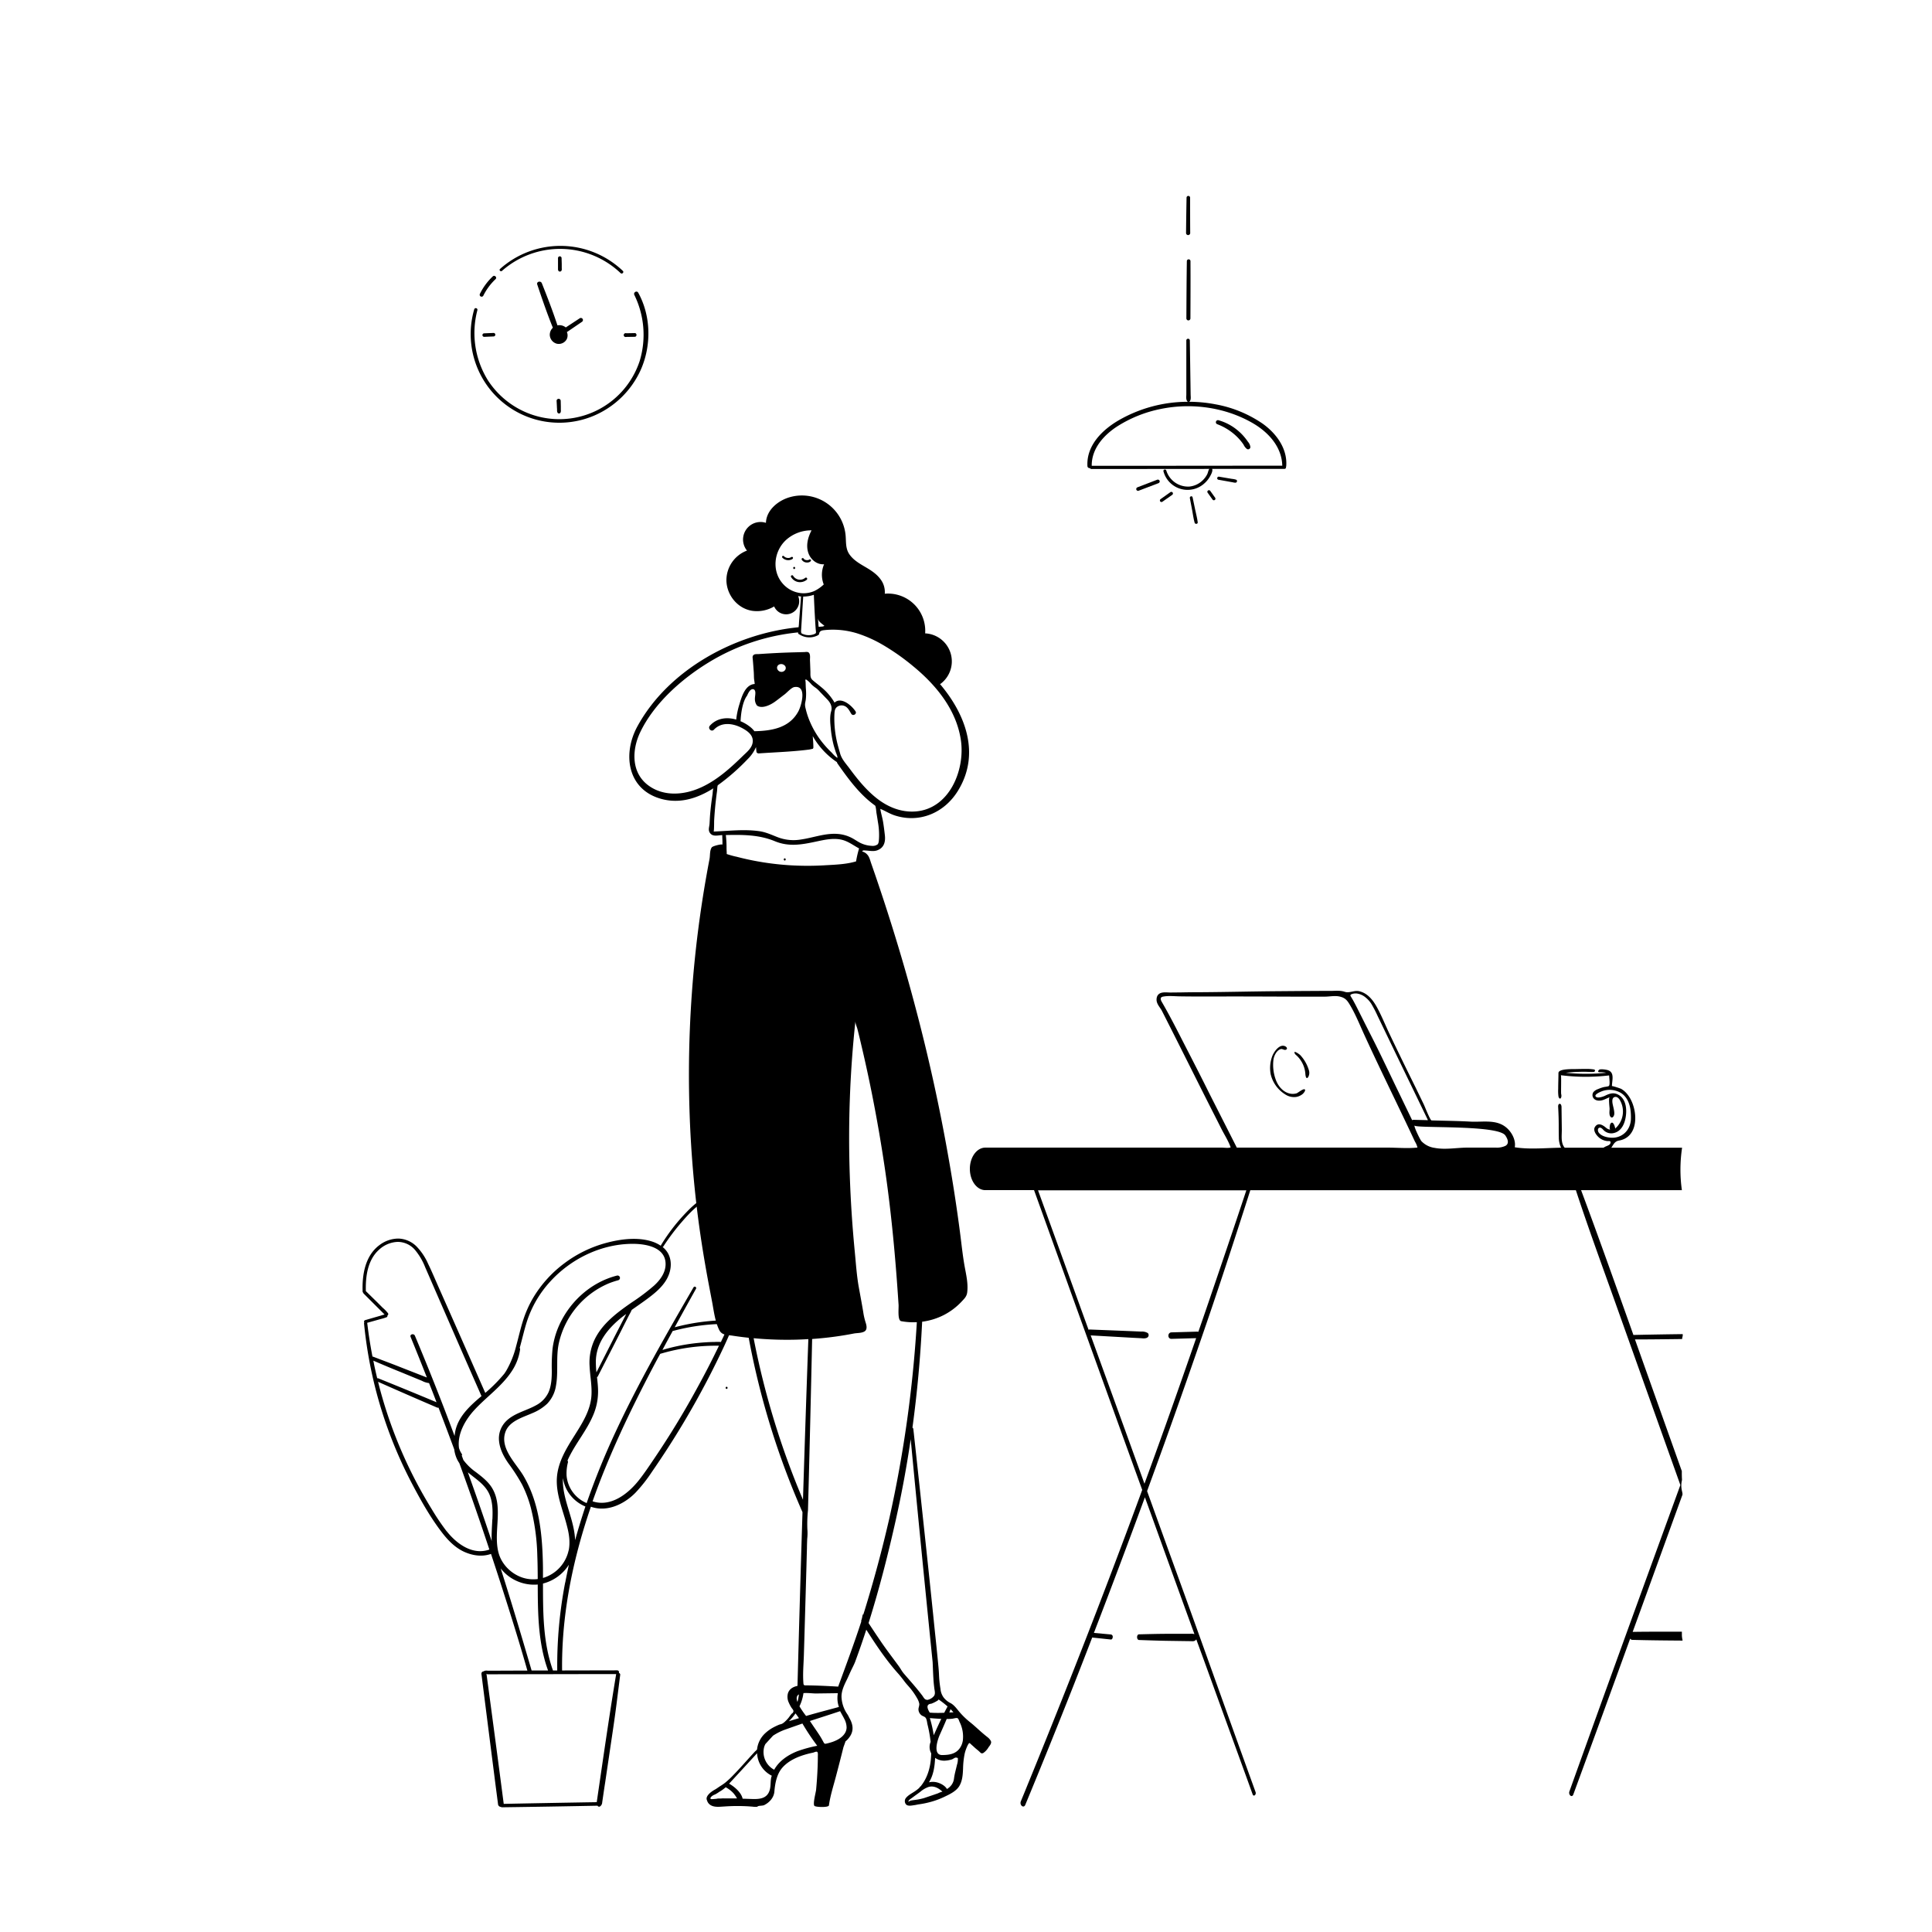 <?xml version="1.0" ?><svg viewBox="0 0 1000 1000" xmlns="http://www.w3.org/2000/svg"><g data-name="Layer 6" id="Layer_6"><path d="M419.66,289.74a.55.55,0,0,0-.71-.14c-.15.07-.29.17-.45.24l-.06,0-.06,0-.22.07-.14,0h-.66c-.16-.05-.32-.07-.48-.13l-.06,0-.06,0a1.67,1.67,0,0,1-.23-.12l-.19-.13-.12-.11a1.29,1.29,0,0,1-.16-.17l0,0s0,0,0,0a.76.76,0,0,1-.08-.11.56.56,0,1,0-1,.56,3.06,3.06,0,0,0,2.09,1.4,3.55,3.55,0,0,0,1.34,0,2.16,2.16,0,0,0,1.2-.63A.56.56,0,0,0,419.66,289.74Z"/><path d="M410.09,288.26a.71.71,0,0,0-.55.09l-.26.15a1.84,1.84,0,0,1-.47.19,3,3,0,0,1-1.12.1,3.37,3.37,0,0,1-1-.25,2.78,2.78,0,0,1-.94-.67.56.56,0,0,0-.79,0,.56.56,0,0,0,0,.78,4.1,4.1,0,0,0,2.65,1.28,4.18,4.18,0,0,0,1.45-.12c.43-.12,1.29-.38,1.38-.89A.54.54,0,0,0,410.09,288.26Z"/><path d="M417.62,299.14a.67.67,0,0,0-.91,0,4.17,4.17,0,0,1-6.19-1.1c-.41-.68-1.48-.06-1.07.62a5.46,5.46,0,0,0,3.61,2.58,5.56,5.56,0,0,0,4.56-1.19A.67.67,0,0,0,417.62,299.14Z"/><path d="M411.07,293.4a.58.58,0,0,0,0,1.15A.58.58,0,0,0,411.07,293.4Z"/><path d="M406.18,444.26a.58.58,0,0,0,0,1.15A.58.58,0,0,0,406.18,444.26Z"/><path d="M376.09,717.77a.58.58,0,0,0,0,1.15A.58.58,0,0,0,376.09,717.77Z"/><path d="M473.7,679.6a.58.58,0,0,0,0,1.15A.58.58,0,0,0,473.7,679.6Z"/><path d="M513,901.6a2.29,2.29,0,0,0-.18-.56,6.74,6.74,0,0,0-1.83-2c-1.13-.89-2.21-1.8-3.29-2.75-1.83-1.61-3.63-3.32-5.54-4.84a39.45,39.45,0,0,1-5.95-5.82c-1.22-1.51-2.63-3.37-4.41-4.21a10.1,10.1,0,0,1-3.44-2.89,8.87,8.87,0,0,1-1.58-4.42,57.76,57.76,0,0,1-.76-7.42c-.1-2.34-.34-4.57-.56-6.89-.49-5-1-10.07-1.54-15.1-.2-1.92-.39-3.83-.59-5.74,0-.26-.05-.51-.08-.76-.16-1.66-.33-3.33-.51-5q-1.57-15.19-3.19-30.38t-3.25-30.37q-1.63-15.19-3.29-30.37l-.27-2.43a.9.9,0,0,0-.46-.7c2.46-18,4.11-36.18,5-54.35a1.45,1.45,0,0,0,0-.48,34.32,34.32,0,0,0,11.39-3.54,33.83,33.83,0,0,0,9.17-7c1.43-1.53,2.53-2.57,2.79-4.71.53-4.5-.5-8.82-1.3-13.18-1.07-5.92-1.66-11.9-2.44-17.85q-2.55-19.53-6-38.94-6.82-38.84-16.93-77-4-15.21-8.52-30.28-3.83-12.81-8-25.52-2.12-6.45-4.31-12.86l-2.22-6.41c-.5-1.4-.95-3.46-2.07-4.54l-.17-.19a5,5,0,0,0-2.2-1.31.61.61,0,0,0-.19,0c.25-.78.8-.63,2.08-.55,2,.13,3.92.57,5.81-.16,3.5-1.36,4.22-4.45,3.83-7.84-.26-2.27-.54-4.54-.91-6.79s-1.1-4.52-1.44-6.78c2.5,1,4.75,2.49,7.36,3.35,12.87,4.24,25.71-1.24,32.75-12.59,11.86-19.09,4.06-39.72-9.23-55.38a1.09,1.09,0,0,0,.46-.22,14.51,14.51,0,0,0-8.13-26,19.27,19.27,0,0,0-20.9-20.52,10.92,10.92,0,0,0-2.26-7.56c-2.06-2.79-5-4.64-8-6.39s-6-3.53-8-6.37c-2.3-3.25-1.62-7-2.11-10.72a22.71,22.71,0,0,0-28.53-19c-6.11,1.64-12.4,6.64-12.61,13.35a9.07,9.07,0,0,0-9.81,14.36A16.42,16.42,0,0,0,376,300.8c.33,7.45,5.85,14.17,13.3,15.35a17.44,17.44,0,0,0,11.4-2.26,6.76,6.76,0,0,0,12.41-5.37c.4.07.79.15,1.2.19l.31,0c-.07.82-.13,1.63-.19,2.44l-.6,7.61c-.09,1.23-.2,2.46-.28,3.69,0,.73-.12,1.47-.19,2.21C380.71,327.8,346,346.49,329.9,376c-7.6,13.92-5.37,32,11.43,37.23,10.06,3.14,19.56.1,28-5.26-.36.23-.45,2.68-.52,3.15-.17,1.11-.33,2.23-.48,3.35q-.45,3.36-.74,6.73c-.16,1.74-.22,3.48-.33,5.22-.11,1.59-.83,3.13.14,4.61,1.49,2.28,4.21,1.27,6.44,1.22,0,1.65.18,3.35.07,5,0-.59-5,.61-5.5,1.35-1.12,1.59-.81,4.16-1.16,6-.63,3.24-1.22,6.49-1.79,9.74q-1.71,9.75-3.09,19.56-2.76,19.59-4.2,39.35a586.52,586.52,0,0,0-.46,79.1q.93,15,2.64,30c1.29,11.32,3,22.84,5,34.16,1,5.79,2.15,11.57,3.24,17.35.91,4.82,1.47,9.92,3.61,14.4,1.42,3,4.2,2.65,7,3.09s5.55.78,8.33,1.08a408.4,408.4,0,0,0,27.84,90.26q-1.4,44.9-2.59,89.79s0,.09,0,.13c-2.15.45-4.13,1.46-4.92,3.75a7,7,0,0,0,.43,4.94,18.56,18.56,0,0,0,1.29,2.46c.34.59,1.16,1.28,1.11,2a1.84,1.84,0,0,1-.54,1c-.35,0-1.62,1.92-1.89,2.24a18.22,18.22,0,0,1-1.86,2,7.91,7.91,0,0,1-1.53,1.18c-.51.26-1.11.32-1.65.54-.93.39-1.84.81-2.73,1.28a20.29,20.29,0,0,0-4.63,3.32,13.34,13.34,0,0,0-4,8.08c0,.31-.91,1-1.13,1.23-.45.49-.9,1-1.34,1.46-3.21,3.49-6.3,7.09-9.62,10.48a48.15,48.15,0,0,1-4.35,4.1,27.13,27.13,0,0,1-2.53,1.75c-.9.57-1.75,1.22-2.67,1.77a15.15,15.15,0,0,0-2.75,1.87c-1,.95-2.27,2.36-1.5,3.85l0,0a4.07,4.07,0,0,0,1.69,2.32c2.05,1.36,4.87.93,7.18.81a97,97,0,0,1,12.76-.07l1.92.15a12.21,12.21,0,0,0,2.09.11,1.16,1.16,0,0,0,.58-.24c.49-.43,2.52-.28,3.28-.64,2.76-1.33,5.1-3.9,5.35-7.06.35-4.29,1.27-9.18,4.23-12.47,3.94-4.38,10.14-6.49,15.77-7.65.53-.11,1.58-.71,2.12-.42s.38,1.76.37,2.36c0,3.81-.18,7.66-.43,11.47-.13,1.94-.29,3.89-.47,5.83-.13,1.33-1.86,7.64-.79,8.37.91.62,7.27.85,7.43-.32.69-4.95,2.24-9.75,3.52-14.57q2.06-7.76,4-15.56c.38-1,.75-2.08,1.12-3.12l.25-.13a11.72,11.72,0,0,0,2.18-2.6c1.83-3,1.33-6-.34-9-.08-.13-.15-.26-.22-.39a13.28,13.28,0,0,0-1-1.85,16.88,16.88,0,0,1-3-9.07c0-3.22,1.5-6.18,2.88-9,.7-1.44,1.31-2.9,2-4.37s1.63-3.18,2.24-4.81c2-5.45,3.93-10.94,5.71-16.47,5.08,8,10.44,16,16.76,23,1,1.17,2,2.42,2.92,3.67s2,2.36,3,3.57a34.37,34.37,0,0,1,3.57,5.16,9.07,9.07,0,0,1,1.18,2.93c.1,1-.43,2-.43,2.93a3.93,3.93,0,0,0,1.51,3c.65.53,1.65.66,2.18,1.32.65.82.77,2.5,1,3.5a67.94,67.94,0,0,1,1.61,9,6.9,6.9,0,0,0,.1,5.54l.19.35c-.1,6.21-1.54,12.13-5.19,16.78l-.08.16c-.19.15-.38.3-.57.47a1.1,1.1,0,0,0-.26.43,19.27,19.27,0,0,1-2.67,2.06c-1.54,1-3.49,2-4.54,3.58a2.68,2.68,0,0,0,.15,2.82c.93,1.29,3.16.72,4.47.55.78-.1,1.54-.31,2.32-.42a47.73,47.73,0,0,0,6.16-1.27,40.84,40.84,0,0,0,6.58-2.41c2.81-1.33,6.44-2.95,8.13-5.7s1.87-6.08,2-9.14a43.56,43.56,0,0,1,.8-7.53,19.08,19.08,0,0,1,1.19-3.61,8.93,8.93,0,0,1,.92-1.76c.44-.56.67-.15,1.13.27l1.59,1.42c.81.81,1.75,1.48,2.6,2.24s1.19,1.51,2.35.85a9.38,9.38,0,0,0,2.67-3C512.29,903.62,513.13,902.47,513,901.6ZM492,884.66c.52.53,1,1.07,1.51,1.64l-2.16.06C491.61,885.8,491.82,885.23,492,884.66ZM405.28,302.23c-5.92-6.56-4.79-16.86,1.55-22.72a19.45,19.45,0,0,1,13.22-5c-1.87,3.62-3,7.72-1.64,11.73,1.19,3.45,4.52,6.12,8.14,5.82a13.69,13.69,0,0,0-.17,10.48l-.11.06a18.75,18.75,0,0,1-4.84,3.34,14.24,14.24,0,0,1-5.77,1.13A14.51,14.51,0,0,1,405.28,302.23Zm21.43,21.7a3.08,3.08,0,0,1-1.63.4l-1.33.14a18.26,18.26,0,0,1-.18-2.14c-.07-.83-.19-1.69-.19-2.51C423.38,321.78,425.5,322.78,426.71,323.93Zm-4.35,3.46c0,.44-.58.7-.94.84a7.69,7.69,0,0,1-4.45.36,9.15,9.15,0,0,1-1.13-.34,4.06,4.06,0,0,1-.78-.3c-.51-.34-.43-1.3-.4-1.82l1.08-17.35a17.08,17.08,0,0,0,5.51-.92q.12,3.21.28,6.41c.12,2.54.27,5.08.42,7.62.08,1.27.16,2.53.25,3.8A14.15,14.15,0,0,1,422.36,327.39Zm-59.94,80.37c-8.46,3.76-18.74,4.58-26.6-1.06-9.2-6.59-8.87-18.57-4.36-27.87,7.22-14.91,21.39-27.44,35.32-35.94a109.31,109.31,0,0,1,46.31-15.56,1.24,1.24,0,0,0,0,.39c.08.42.64.65,1,.85a9.85,9.85,0,0,0,1.3.65,9.47,9.47,0,0,0,7.85-.35,1.78,1.78,0,0,0,.55-.39.74.74,0,0,0,.19-.41c.25-1.89,2-1.81,3.59-2A42.45,42.45,0,0,1,444.2,328a65.52,65.52,0,0,1,12.6,5.7l.47.27a118.19,118.19,0,0,1,15.54,11c11.87,9.77,22.32,22.59,24.56,38.26,2.2,15.4-6,35.62-23.71,36.79-7.17.48-13.89-2.22-19.5-6.54s-10.23-10-14.45-15.73c-1.83-2.48-4.08-4.78-4.89-7.86-.29-1.1-.64-2.2-.93-3.3a53.72,53.72,0,0,1-2-16.88c.11-1.52.11-2.84,1.39-3.83a3.93,3.93,0,0,1,3.89-.44c1.69.69,2.54,2.54,3.43,4s3.12.07,2.2-1.28c-2.35-3.51-7.62-7.51-10.84-4.49a29.33,29.33,0,0,0-7.09-8.16c-1.4-1.19-2.9-2.28-4.28-3.5s-1.08-2.8-1.13-4.44c-.06-2-.14-3.93-.22-5.9,0-1.06.22-2.62-.36-3.56s-1.67-.63-2.51-.6-1.92.05-2.88.08c-2,.05-3.94.1-5.91.17-3.84.13-7.67.34-11.51.57l-3.53.23c-.81.05-1.92-.12-2.56.51s-.42,1.39-.36,2.06c.2,2.22.36,4.44.52,6.67.07,1,.07,2,.11,3s.31,2.16.38,3.23c-4.89.3-6.75,6.56-7.92,10.53a41.77,41.77,0,0,0-1.65,7.89c-4.8-1.39-10-.83-13.61,3.15-1.28,1.39.77,3.46,2.08,2.08,4-4.23,10.06-3.31,14.79-.72,2.92,1.6,6.1,3.92,5.14,7.92-.6,2.48-2.82,4.35-4.57,6C378.23,397.41,371,404,362.42,407.76Zm54.7-51.26c-.07-1.08-.1-2.17-.13-3.25,0-.68-.49-2,.52-1.37a14,14,0,0,1,2.5,2.37,17.15,17.15,0,0,0,2.36,1.89,13.87,13.87,0,0,1,2.09,2l3.78,3.93c1.54,1.6,2.65,3.69,2,6-.78,2.55-.56,5.72-.29,8.35a54.16,54.16,0,0,0,1.64,9.63c.32,1.08.67,2.16,1,3.23.22.68,1.09,2.34.79,3a15.21,15.21,0,0,1-2.8-2.64,52.62,52.62,0,0,1-5.89-6.59,46.38,46.38,0,0,1-6.38-11.81,39.4,39.4,0,0,1-1.34-4.59,7,7,0,0,1-.28-2.25c.08-.82.3-1.62.4-2.44A27,27,0,0,0,417.12,356.5Zm-25.29,8.7c2.63,1.85,7-.35,9.29-2,1.69-1.22,3.31-2.53,5-3.79,1.17-.89,3.56-3.56,5-3.78,6.76-1.09,3.7,9.57,2.14,12.51-4.63,8.69-13.91,10.16-22.78,10.34a12.06,12.06,0,0,0-2.34-2.35,21.29,21.29,0,0,0-4.89-2.85,1.33,1.33,0,0,0,.09-.38c.16-3.3.89-9.6,3.36-12.86a12.94,12.94,0,0,1,.68-1.4c.44-.79,1.11-1.82,2.1-1.93,1.17-.13,1.51,1.05,1.49,2,0,1.15-.29,2.26-.23,3.42A5.46,5.46,0,0,0,391.83,365.2Zm10.38-19.37c-.14-2,2.35-2.75,3.78-1.5a1.79,1.79,0,0,1,.14,2.75A2.31,2.31,0,0,1,402.21,345.83Zm-32.86,84.58c.31,0,.26-5.09.29-5.63q.17-3.09.45-6.2c.18-2.06.41-4.12.66-6.18.13-1,.26-2,.4-3,.07-.46.1-2.74.45-3A110.32,110.32,0,0,0,386.92,393a19.93,19.93,0,0,0,4.39-6.31c.06.79.13,1.58.22,2.37a.92.92,0,0,0,.7.8.83.83,0,0,0,.49.1c8.7-.61,17.54-.87,26.19-2a2.86,2.86,0,0,0,.28-.07,8.75,8.75,0,0,0,1.23-.28l.09,0h0l.07,0,.05,0,.15-.14a.27.27,0,0,1,.07-.08L421,387c0-2-.16-4-.33-6a40,40,0,0,0,12.54,13.49,1.66,1.66,0,0,0,.29.72c5.53,7.9,11.52,16.11,19.4,21.71.49.35.64,3.22.76,3.89q.39,2.25.72,4.5a37.8,37.8,0,0,1,.59,8.75c-.08.92-.07,2.32-.74,3a4.28,4.28,0,0,1-3,.75,14.8,14.8,0,0,1-6.45-1.8c-1.38-.76-2.67-1.68-4.08-2.39a18.94,18.94,0,0,0-7.44-2c-6.32-.4-12.41,2-18.59,2.89a22.86,22.86,0,0,1-12-1.12c-3.14-1.2-6-2.6-9.38-3.13C385.35,429.07,377.33,430.11,369.35,430.41Zm11.7,13a46,46,0,0,1-4.9-1.37.49.49,0,0,0,0-.21l0-.5h0l-.09-1.9a57.36,57.36,0,0,0-.37-7.21c8.66-.2,17.18-.2,25.38,3.19,7.27,3,13.91,1.78,21.38.18,4.46-.95,9.32-2.06,13.83-.78,3.07.88,5.61,2.85,8.38,4.33a54.32,54.32,0,0,0-1.56,6.71c-5,1.51-10.58,1.7-15.8,2a151.55,151.55,0,0,1-18.58,0,144.66,144.66,0,0,1-19-2.46Q385.34,444.52,381.05,443.39Zm9,249.27.31,0a183.4,183.4,0,0,0,22.36.71c1.9-.06,3.79-.15,5.68-.27q-1.49,41.58-2.78,83.15A416.91,416.91,0,0,1,390.08,692.66Zm25.79,183.68c2.19-.2,4.89.2,6.51.18l11.31-.15a15.9,15.9,0,0,0-.19,3.32,13,13,0,0,0,.76,3.81c-5.66,1.55-11.34,3-17,4.66a46.42,46.42,0,0,1-3.43-5A22.42,22.42,0,0,0,415.87,876.34Zm-2.32.62a24.36,24.36,0,0,1-.75,3.93l-.12-.3C412,878.65,412.52,877.56,413.55,877Zm-5.15,13.86a25.22,25.22,0,0,0,3.38-4c.66.9,1.29,1.73,1.79,2.48l-2.13.63-3.05.93Zm-34.25,40-.08,0a14.09,14.09,0,0,1-1.59.06l-.1,0a5.81,5.81,0,0,0-1.54.16l-2.06.17a4.78,4.78,0,0,1-.53,0s-.37-.07-.29,0a.67.67,0,0,1-.15-.7,1.44,1.44,0,0,1,.32-.48,4.94,4.94,0,0,1,1.89-1.19,16.19,16.19,0,0,0,2.32-1.42,17.23,17.23,0,0,0,3-2.1.58.58,0,0,1,.18-.11l.1-.1.08,0,.06,0a.48.48,0,0,1,.26.16,14.49,14.49,0,0,1,3.75,3,17.06,17.06,0,0,1,1.74,2.57Zm25.11-11c-.49,2.13-.21,4.41-.78,6.51-1.33,4.9-5.72,4.95-9.82,4.79-1.41-.05-2.82-.1-4.24-.13-.73-3.29-4.23-6.21-7-7.79q7.26-7.86,14.48-15.76a13.69,13.69,0,0,0,7.61,11.65C399.4,919.32,399.32,919.56,399.26,919.81Zm13.09-13.25c-4.65,1.88-9.16,5-11.6,9.42a10.35,10.35,0,0,1-5.18-11.78,8.71,8.71,0,0,1,.62-1.51l3.94-4.32a29.46,29.46,0,0,1,6.71-3.31c2.82-1,5.66-2,8.52-3A120.51,120.51,0,0,0,423,903.61,67.77,67.77,0,0,0,412.35,906.56Zm24.38-17.43a9.86,9.86,0,0,1,1.5,5.06,5.87,5.87,0,0,1-.85,2.84c-1.36,2.23-3.86,3.61-6.25,4.47a28.9,28.9,0,0,1-3,.87c-1.25.3-1.36.26-1.95-.84-.35-.66-.72-1.32-1.11-2-1.55-2.58-3.32-5-5-7.53-.27-.41-.55-.82-.85-1.24,5.22-1.7,10.46-3.35,15.65-5.09C434.84,885.73,436.57,888.85,436.73,889.13Zm10.63-55-.52,1.63c-.07-.11-.14-.22-.2-.33v0a4.75,4.75,0,0,1-.26,1.05A5.35,5.35,0,0,1,446,838c.45-1,.05-.12,0,.12s-.19.57-.29.86l.13.21c-3.7,11.39-7.89,22.58-12,33.8-5.71-.32-11.39-.63-17.09-.64a.86.86,0,0,1-.69-.3,1.24,1.24,0,0,1-.2-.69c-.42-4.91.09-10,.23-14.89.15-5.09.31-10.17.45-15.26q.45-15.25.88-30.5.12-4.74.26-9.46c0-1.58.08-3.15.13-4.73a27,27,0,0,0,.12-4.58,4.4,4.4,0,0,1-.05-.65,69.08,69.08,0,0,1,.33-9.55q1.19-44.34,2.15-88.68c4-.29,7.95-.68,11.91-1.23q4.83-.66,9.61-1.59c1.75-.34,3.95-.16,5.54-1.07s1.15-3.07.64-4.61a33.88,33.88,0,0,1-1.25-5.47c-.71-4.29-1.53-8.56-2.3-12.84-1.09-6.07-1.48-12.25-2.08-18.39q-1.95-20.1-2.61-40.31a564.18,564.18,0,0,1,2.95-79.06c-.13,1.17.78,3.07,1.06,4.23q.63,2.51,1.23,5,1.15,4.82,2.25,9.64,2.19,9.66,4.12,19.37,3.85,19.42,6.71,39c1.91,13.14,3.41,26.34,4.63,39.57q.92,10,1.64,20.05.36,5,.69,10c.11,1.72-.52,7.15.94,8.29a1,1,0,0,0,.44.2,34.6,34.6,0,0,0,8.06.52,1.75,1.75,0,0,0,0,.24,640.05,640.05,0,0,1-14.19,101.15Q454.76,810.18,447.36,834.09Zm31.77,45.52c-.78-.42-1.24-1.43-1.77-2.12-2-2.63-4.11-5.12-6.27-7.6-1.08-1.25-2.16-2.48-3.23-3.73s-1.68-2.53-2.57-3.76c-2.88-3.95-5.86-7.82-8.64-11.83-.25-.36-.5-.72-.74-1.09q-3.21-4.69-6.31-9.46c5.63-17.88,10.26-36.12,14.27-54.16q4.53-20.37,7.54-41,5.49,57.74,11.36,115.43c.13,2.87.22,5.74.4,8.61.09,1.58.26,3.26.46,4.86.16,1.29.72,3-.28,4.13a5.79,5.79,0,0,1-3.31,1.9A1.67,1.67,0,0,1,479.13,879.61Zm2.75,2.23a17.44,17.44,0,0,0,3.59-1.79,1.12,1.12,0,0,0,.37-.48,44.94,44.94,0,0,1,4.65,3.62c-.59,1.09-1.16,2.17-1.72,3.27-1.54.06-3.08.1-4.62.06-1,0-1.92-.08-2.88-.14C479.49,883.64,479.7,882.12,481.88,881.84Zm-.61,7.37c.74.07,1.48.11,2.16.17,1.25.09,2.52.18,3.8.23-1.34,2.8-2.63,5.64-3.9,8.47A63,63,0,0,0,481.27,889.21Zm4.49,38.86-2.89,1-4.55,1.54a30.41,30.41,0,0,1-4.26.9c-.57.1-1.37.15-2.12.3a3,3,0,0,0-1.76.84c.1-.13.09-.55.19-.73a1.69,1.69,0,0,1,.51-.52c.54-.45,1.15-.85,1.72-1.27,1.31-1,2.65-1.89,3.93-2.9a13.26,13.26,0,0,1,3.94-2.31c2.77-.92,5.39.48,7.36,2.38A11.41,11.41,0,0,0,485.76,928.07Zm9.63-14.8c-.52,2.36-1.26,4.78-1.56,7.16a7.15,7.15,0,0,1-1.2,3.25,8.1,8.1,0,0,1-2.46,2.24c-1.15-2-4-3.33-6.12-3.62a8.79,8.79,0,0,0-3.2.15c2.33-3.61,3-8.27,3.19-12.66a8.16,8.16,0,0,0,5.58,1.42,14,14,0,0,0,3.07-.61c.54-.17,1-.58,1.56-.81.76-.33.94,0,1.56.06A9.33,9.33,0,0,1,495.39,913.27Zm2.94-12.13a9.17,9.17,0,0,1-1.58,3.74c-2.18,3-5.63,3.44-9.07,3.46-5,0-2.33-8-1.25-10.42,1.23-2.75,2.45-5.49,3.61-8.26.94,0,1.87,0,2.8-.11.69-.06,2.08-.53,2.71-.33s.91,1.49,1.17,2A17,17,0,0,1,498.33,901.14Z"/></g><g id="zzzz"><path d="M255.06,143.06a31.5,31.5,0,0,0-6.64,9,1,1,0,0,0,.36,1.37,1,1,0,0,0,1.37-.36,30.09,30.09,0,0,1,6.35-8.59C257.45,143.6,256,142.16,255.06,143.06Z"/><path d="M322.38,140.2a46.86,46.86,0,0,0-63.55-1c-.69.61.33,1.62,1,1a45.41,45.41,0,0,1,61.39,1.16C322,142.07,323.15,140.92,322.38,140.2Z"/><path d="M330.35,151.51c-.74-1.33-2.68-.16-2,1.18a46.85,46.85,0,0,1,2.73,34.22,43.79,43.79,0,0,1-52.24,28.74,44.22,44.22,0,0,1-26.28-18.78,46.38,46.38,0,0,1-5.45-36.39.85.85,0,0,0-1.63-.45,45.87,45.87,0,0,0,62.24,55,46.68,46.68,0,0,0,23.87-23.46C337.22,179,337.05,163.67,330.35,151.51Z"/><path d="M290.76,138.92l0-.72c0-.53,0-1,0-1.57l-.09-3.12a.93.93,0,0,0-1.85,0l0,3.18c0,.52,0,1,0,1.57v1.14a1.77,1.77,0,0,0,.18.71.92.92,0,0,0,.93.45,1,1,0,0,0,.78-.67A2.43,2.43,0,0,0,290.76,138.92Z"/><path d="M255.56,172.33l-4.94.2a.91.91,0,0,0,0,1.82l4.94-.21a.91.91,0,0,0,0-1.81Z"/><path d="M328.75,172.41l-4.6.08a1,1,0,1,0,0,1.9l4.6-.07a1,1,0,0,0,0-1.91Z"/><path d="M290.29,211.93l0-1.54-.07-3a1.07,1.07,0,0,0-2.13,0c.06,1,.11,2,.16,3,0,.5.06,1,.08,1.48,0,.24,0,.49,0,.74a2.23,2.23,0,0,0,.27,1,.87.87,0,0,0,1.48,0,2.19,2.19,0,0,0,.23-1C290.3,212.38,290.3,212.15,290.29,211.93Z"/><path d="M301.59,165.11a1.09,1.09,0,0,0-1.49-.39l-7.25,4.76a5.31,5.31,0,0,0-4.32-1.08c-2.4-7.36-5.21-14.6-8.07-21.79-.57-1.44-2.89-.88-2.38.65,2.5,7.45,5.05,14.9,8,22.18a1.62,1.62,0,0,0,.1.18,5,5,0,0,0-1.61,3.89,4.91,4.91,0,0,0,3.66,4.4,4.68,4.68,0,0,0,5.09-2.31,4.49,4.49,0,0,0,.09-3.76,1.07,1.07,0,0,0,.27-.12l7.49-5.11A1.11,1.11,0,0,0,301.59,165.11Z"/><path d="M616,102.32a.92.92,0,0,0-1.84,0c-.11,6.13-.21,12.25-.26,18.38a1.08,1.08,0,0,0,2.15,0C616,114.57,616,108.45,616,102.32Z"/><path d="M616.19,135.17a.94.94,0,0,0-1.88,0c-.15,9.87-.19,19.74-.24,29.62a1,1,0,0,0,2.09,0C616.2,154.91,616.25,145,616.19,135.17Z"/><path d="M653.55,219.29a62.86,62.86,0,0,0-24.33-10,73.54,73.54,0,0,0-14-1.33.82.82,0,0,0,.71-.4c.62-1,.35-2.28.34-3.42l-.06-4-.12-8-.24-16a.91.91,0,0,0-1.81,0l0,16c0,2.67,0,5.33,0,8,0,1.33,0,2.66,0,4,0,1.14-.24,2.43.39,3.42a.86.86,0,0,0,.72.4,71.77,71.77,0,0,0-36.3,9.69c-8.48,5-16.54,13-16,23.58a1.12,1.12,0,0,0,1.33,1.06.78.78,0,0,0,.74.47l77.93-.07,22,0a.8.8,0,0,0,.77-1,1.14,1.14,0,0,0,.13-.44C666.43,232.16,660.59,224.32,653.55,219.29ZM586.88,241.1h-21.8c-.12-8.89,6.24-15.92,13.31-20.47a65.93,65.93,0,0,1,22.65-9c15.9-3.21,33.21-.8,47.32,7.35,8.09,4.68,15.11,12.24,15.34,22.05Z"/><path d="M646,228.75c-.53-.79-1.11-1.56-1.72-2.3a27.26,27.26,0,0,0-3.84-3.83,26.62,26.62,0,0,0-9.8-5.12,1.08,1.08,0,0,0-.57,2.08,29.31,29.31,0,0,1,8.66,5.09,27.52,27.52,0,0,1,3.55,3.61c.51.62,1,1.28,1.43,1.95a5.86,5.86,0,0,0,1.72,2.18,1.18,1.18,0,0,0,1.76-1A4.75,4.75,0,0,0,646,228.75Z"/><path d="M600.85,518.1l-.06-.09a.25.25,0,0,1,0,.07Z"/><path d="M600.66,517.79c0-.1,0-.1,0-.06v.06Z"/><path d="M602,516c.17,0,.09,0,0,0Z"/><path d="M601,516.24Z"/><path d="M600.57,517.48s0,0,0-.11h0A.36.36,0,0,1,600.57,517.48Z"/><path d="M870.88,848.86a11.56,11.56,0,0,1-.34-2.67v-1.62c-8.49,0-17-.05-25.47.09l6.54-18q9.6-26.48,19.23-53l0-.68-.18-.94a12,12,0,0,1-.06-6c-.08-1.53-.12-3.06-.09-4.59q-3.62-10.19-7.25-20.36-8.51-23.91-17-47.8c8.13,0,16.26-.11,24.39-.21a8.56,8.56,0,0,1,.32-1.6c0-.31,0-.63,0-.94q-12.64.15-25.3.43a.47.47,0,0,0-.2.06c-1.46-4.1-2.92-8.21-4.38-12.3-7.46-20.88-14.89-41.77-22.63-62.45l-.09-.24h52.17a76.15,76.15,0,0,1,.11-22H809.32c-8.16,0-17.26,1.09-25.28-.22.64-3.48-1.33-7.36-3.83-9.72-5.27-5-12.57-3.19-19.11-3.55-6.7-.37-13.43-.44-20.14-.63-.7,0-3.56-7.36-4-8.26l-4.28-8.83c-4.61-9.33-9.19-18.67-13.65-28.07-2.13-4.49-4-9.21-6.41-13.55-1.86-3.35-4.4-6.67-8.19-7.9-.31-.1-.61-.19-.92-.26-2.67-.59-5,1.13-7.46.31s-4.85-.48-7.34-.47l-5.31,0-10.61.06-13.49.11c-12.12.12-24.23.41-36.35.5q-5.7,0-11.39.11l-5.71.06c-2.3,0-5.62-.69-6.87,1.88a4.71,4.71,0,0,0,.11,3.82c.6,1.39,1.65,2.48,2.34,3.84q1.38,2.7,2.74,5.41c7.85,15.46,15.55,31,23.39,46.47,1.49,2.91,3.05,6,4.56,9,1.6,3.16,3.69,6.39,4.87,9.72-1.18.48-3.15.14-4.44.14H510c-4.42,0-8,4.94-8,11s3.58,11,8,11h25.22Q545.32,644,555.39,672l22.46,62.25q6.66,18.48,13.36,36.92-5.41,14.76-10.94,29.45-11.79,31.35-24,62.38t-24.79,61.8c-1,2.51-2.05,5-3.07,7.51-.85,2,1.44,3.9,2.29,1.85q12.7-30.66,24.94-61.69,4.89-12.43,9.7-24.93a.88.88,0,0,0,.23.07l9.45,1c.5.05.92-.62.92-1.27A1.15,1.15,0,0,0,575,846l-8.8-.81q6.7-17.4,13.29-34.91T592.6,775q3.89,10.71,7.76,21.45,8.91,24.71,17.88,49.37a5.83,5.83,0,0,0-2.3-.16h-3.48l-7.71,0c-5.06,0-10.12.15-15.17.27-1.37,0-1.37,2.88,0,2.93,5,.18,10.11.37,15.17.44l7.46.11,3.73.05c1.2,0,2.3.34,3.24-.87a.42.42,0,0,0,0-.1L623,858.92q11.28,31.08,22.59,62.15l2.78,7.7c.5,1.39,2,.17,1.51-1.21q-11.25-31.12-22.41-62.3T605,803q-5.64-15.6-11.27-31.21,4.47-12.22,8.9-24.49,11.36-31.65,22.28-63.59c7.28-21.31,14.29-42.8,21.19-64.34.35-1.11.7-2.22,1.06-3.32H815.67c6.31,19.23,13.24,38.11,20,57.05q11.11,31.2,22.24,62.37l11.85,33.19Q851.32,819.2,833,869.79q-10.37,28.68-20.66,57.4c-.67,1.85,1.34,3.49,2,1.63q14.8-40.29,29.44-80.69a1.28,1.28,0,0,0,1.09.66c8.66.24,17.32.32,26,.38ZM699.69,514.54a5.91,5.91,0,0,1,2.5-.31,8.83,8.83,0,0,1,4.58,2,13.74,13.74,0,0,1,3,3.31,61.69,61.69,0,0,1,3.35,6.46q1.83,3.79,3.67,7.61,7.38,15.33,14.81,30.65l7.51,15.54-7.42-.18a1.36,1.36,0,0,0-.76.19q-3.35-6.93-6.69-13.86c-4.89-10.06-9.61-20.22-14.7-30.18q-2.36-4.62-4.68-9.26c-1.52-3-3-6.07-4.64-9l-.8-1.35C698.9,515.38,698.64,514.92,699.69,514.54ZM625.48,674.2c-1.72,5.06-3.48,10.1-5.22,15.15a1.9,1.9,0,0,0-.61-.1l-13.28.38c-2.15.06-2.16,3.42,0,3.36l12.76-.36q-7.78,22.51-15.76,44.91-5.45,15.24-11,30.42-4.92-13.61-9.83-27.19-9-24.79-18-49.57l14.51.82,7.41.42,3.71.19c1.25.06,2.52.36,3.7-.33a1.51,1.51,0,0,0,.22-2.32,5.87,5.87,0,0,0-3.43-.76l-4-.17-7.41-.3-15.31-.6a.9.9,0,0,0-.5.15l-3.63-10-22.53-62.19v0H645.1C638.67,635.5,632.07,654.85,625.48,674.2ZM718,594H640.17l-14.39-28.36c-4-8.11-8.17-16.18-12.31-24.24-3.93-7.66-7.76-15.3-12.09-22.75-.61-1-1.13-2.44.5-2.78,2.84-.58,5.83-.2,8.71-.16,9.43.15,18.85.06,28.29.06,10.21,0,20.62.06,30.92.09,5.31,0,10.62,0,15.93,0,2.62,0,5.29-.66,7.88,0,2.75.67,3.76,2,5.16,4.37,2.82,4.73,4.87,9.84,7.15,14.85,8.54,18.73,17.75,37.15,26.46,55.81a10.64,10.64,0,0,1,1.29,3.08C728.58,594.52,723.12,594,718,594Zm61.27-.94a10.23,10.23,0,0,1-5,.94h-14.6c-5.66,0-11.49,1.22-17.11.14a11.56,11.56,0,0,1-6.85-3.49c-.68-.79-4-7.57-3.53-8.1,0,1.61,43.33-.51,47,5.19C781.1,590.61,780.67,592.2,779.27,593.06Z"/><path d="M674.45,563.92c-1.14.44-2.83,1.84-3.39,2a7.2,7.2,0,0,1-4.65-.26c-3.07-1.21-5.15-4.1-6.19-7.14a22.28,22.28,0,0,1-1.08-10.08c.3-2,1.63-4.84,3.8-5.44.83-.22,1.65.58,2.42.4,1.2-.27.87-1.36-.13-1.84-3-1.45-6,3.07-6.76,5.24a17.5,17.5,0,0,0-.77,9.21,16.8,16.8,0,0,0,7.47,10.41,8.24,8.24,0,0,0,5.84,1.34,7.12,7.12,0,0,0,3.24-1.51c.42-.36,1.46-1.55,1.24-2.17C675.36,563.71,675,563.72,674.45,563.92Z"/><path d="M677.44,553.82a19.76,19.76,0,0,0-4.44-7.71c-.5-.49-3.77-2.83-2.84-.83a2.89,2.89,0,0,0,.8.91,14.38,14.38,0,0,1,4.7,9.68c.06,1,.39,3,1.41,1.7A4.42,4.42,0,0,0,677.44,553.82Z"/><path d="M832.11,593.06l0,0C831.9,593.17,832,593.12,832.11,593.06Z"/><path d="M843.8,568.59a14.8,14.8,0,0,0-2.5-3.33,10.55,10.55,0,0,0-2.2-1.67c-.43-.23-4.76-1.67-4.76-1.39,0-3,1.59-7.22-2.27-8.33-.9-.26-3.35-.62-4.2-.25-.58.25-1.12,1.42,0,1.38a14.23,14.23,0,0,1,2.92.16l.55.11a103.57,103.57,0,0,1-20.83,0q2.91-.33,5.82-.45c1.38-.06,2.76-.08,4.13-.07s3,.18,4.47.07c.68-.05.93-1.11.17-1.26a23.68,23.68,0,0,0-4.29-.28q-2.32,0-4.65.06c-1.89.08-9.47-.31-9.51,2.06,0,2.74-.13,5.48-.13,8.22a20.82,20.82,0,0,0,.14,3.87c.18.94,1,1.88,1.47.3a3.4,3.4,0,0,0-.07-1.52c-.16-1,.16-9.7-.17-9.74a102.93,102.93,0,0,0,25,.1c0,1.07.57,4.62-.09,5.41-.31.38-2.33.52-2.86.68-1,.28-1.9.6-2.83,1a5.6,5.6,0,0,0-2.27,1.43,2.69,2.69,0,0,0,.48,3.8c1.25,1,3.17.87,4.6.34,1.13-.41,2.2-1,3.26-1.36-.7.23-.1,5.09-.07,5.67.06,1.08-.19,2.16,0,3.24.22,1.52,1.5,2.42,2.28.48.6-1.48-.55-4.79-.77-6.37-.15-1.09-.18-2.45.77-3a1.84,1.84,0,0,1,1.89.14,4.17,4.17,0,0,1,1.28,1.51A11.73,11.73,0,0,1,836,584.15c.15-.14-1-4.72-2.47-2.44-.25.38-.69,2.89,0,3a4,4,0,0,1-2.21-.95c-1.64-1.42-4.17-3-5.77-.46-1.2,1.86.82,4.47,2.28,5.64a7.85,7.85,0,0,0,4,1.66c.76.08,2-.3,1.78.94-.34,1.76-3.48,1.56-4,3.16a1.17,1.17,0,0,0,.35,1.24,2,2,0,0,0,2.25-.15c2.72-1.6,2.51-4.89,5.79-5.44C847.85,588.65,848,576.12,843.8,568.59Zm.36,10.72c-.27,5.77-4.65,10-10.54,9.55-2.06-.16-4.94-.88-6.17-2.71-.45-.67-.65-2.09.37-2.43s1.89,1,2.49,1.52a5.59,5.59,0,0,0,5,1.22c4.29-1,5.87-5.46,6.3-9.35s-.3-8.75-4.31-10.66c-2.24-1.07-4.31-.4-6.41.64-1,.5-3.45,1.33-4.5.81-2.24-1.11,2.32-2.94,3.11-3.2a11.61,11.61,0,0,1,9.26.87c3.42,2,4.89,5.86,5.26,9.61A30,30,0,0,1,844.16,579.31Z"/><path d="M814.07,595.26a3.62,3.62,0,0,1-4-1c-2.35-2.42-1.65-6.43-1.68-9.49L808.24,573c0-.75-.31-1.76-1-1.66s-.77.95-.74,1.6c.17,3.15.29,6.29.29,9.45,0,2.09,0,4.17.06,6.25a12.3,12.3,0,0,0,1.09,5.25c1.23,2.37,4.39,4.13,6.88,2.57A.71.71,0,0,0,814.07,595.26Z"/><path d="M627.4,242.68a.72.72,0,0,0-1.2-.31c-.78.74-.87,2.2-1.38,3.17a11.89,11.89,0,0,1-2.23,3,11.56,11.56,0,0,1-6.91,3.3,11.79,11.79,0,0,1-12-8.28.76.76,0,0,0-1.47.41,12.92,12.92,0,0,0,21.26,6.15,13.83,13.83,0,0,0,2.75-3.39C626.79,245.71,627.87,243.85,627.4,242.68Z"/><path d="M600.24,248.94a1,1,0,0,0-1.18-.67l-10.27,3.94a1,1,0,0,0-.65,1.15.94.94,0,0,0,1.15.66l10.28-3.91A1,1,0,0,0,600.24,248.94Z"/><path d="M607,255a.86.86,0,0,0-1.15-.3l-5.08,3.61a.86.86,0,0,0-.3,1.14.83.83,0,0,0,1.13.29l5.1-3.58A.87.87,0,0,0,607,255Z"/><path d="M618.64,263.89l-1.36-6.49c-.2-.93-1.59-.53-1.42.39.41,2.13.82,4.27,1.22,6.4s.67,4.32,1.26,6.39c.24.84,1.71.72,1.6-.22C619.68,268.19,619.08,266,618.64,263.89Z"/><path d="M629,257.69l-2.55-3.58a.83.83,0,0,0-1.43.84l2.55,3.57a.85.85,0,0,0,1.14.3A.83.83,0,0,0,629,257.69Z"/><path d="M639.93,248.34a9.24,9.24,0,0,0-2.22-.47l-2.22-.37-4.43-.75a.8.8,0,0,0-1,.55.79.79,0,0,0,.54,1l4.42.79,2.21.4,1,.18a4.43,4.43,0,0,0,1.25.17.83.83,0,0,0,.75-.57A.8.8,0,0,0,639.93,248.34Z"/><path d="M385.79,631.41a18.74,18.74,0,0,0-7.29-10.91,13.06,13.06,0,0,0-12.8-1c-4.79,2.06-8.6,6-12.08,9.73a96.64,96.64,0,0,0-11.47,15.24.69.69,0,0,0-.1.35,17.36,17.36,0,0,0-4.34-2.14c-7.51-2.51-16.36-1.38-23.85.62a63.34,63.34,0,0,0-21.74,10.57A61.88,61.88,0,0,0,276,671.68a57.38,57.38,0,0,0-5.08,11.24c-1.48,4.51-2.48,9.15-3.74,13.72A49.14,49.14,0,0,1,262,709.55c-.32.52-.65,1-1,1.51a78.42,78.42,0,0,1-8.91,9.12l-.13.12-.79.66Q239.3,693.9,227.31,666.9c-1.9-4.28-3.7-8.61-5.74-12.81a30.44,30.44,0,0,0-6.11-9.07,13.93,13.93,0,0,0-9.14-3.94,16.28,16.28,0,0,0-9.85,3.33c-7.48,5.52-9.08,15.36-8.78,24.07a.79.79,0,0,0,.33.64.78.78,0,0,0,.23.46l5.7,5.7,2.77,2.76,1.42,1.43c.31.3.61.62.93.92-.73.16-1.44.41-2.14.62l-2.64.76L189,683.3a.8.8,0,0,0-.43,1.23.67.67,0,0,0-.14.52A224.57,224.57,0,0,0,201.64,742a228.26,228.26,0,0,0,12,26.67c4.46,8.45,9.3,17,15.13,24.56,3.07,4,6.73,7.77,11.37,9.93,4.35,2,9.37,2.79,14,1.14q3.74,11.26,7.33,22.55c4,12.57,7.92,25.17,11.5,37.85h-5.67l-14.73.06-.13,0-.42-.07a3.07,3.07,0,0,0-1.81.44,1.06,1.06,0,0,0-1,1.06.75.75,0,0,0,0,.42q3.3,26.13,6.64,52.27c.63,5,1.28,9.9,1.92,14.85a1.56,1.56,0,0,0,1.51,1.52h0a.83.83,0,0,0,.56.2q24.72-.33,49.45-.82a2.2,2.2,0,0,0,.17.25.91.91,0,0,0,1.08.14,2.63,2.63,0,0,0,1.16-2.12l.54-3.69c.32-2.21.65-4.43,1-6.64q1-6.77,2-13.53c1.31-9,2.72-17.93,3.86-26.93l1.92-15.25a.87.87,0,0,0-.71-.94.94.94,0,0,0-.84-1.35l-28.53.06c-.33-27.3,4.92-54.36,13.39-80.24.49-1.51,1-3,1.51-4.51,8.31,2.94,17.13-1.25,23-7.17a79.18,79.18,0,0,0,8.6-10.89q4.26-6.17,8.32-12.46a442.09,442.09,0,0,0,29.14-52.78c4.64-10,8.75-20.4,9.26-31.5a.71.71,0,0,0-1.18-.56,6,6,0,0,0-.95-.87l-1.08-.9-2.29-1.92-3.82-3.2.33-.26,1.38-1.09c.95-.74,1.9-1.48,2.84-2.23l5.61-4.39a.74.74,0,0,0,.23-.34.87.87,0,0,0,.6-.64,39.55,39.55,0,0,0,.87-8.69A31.77,31.77,0,0,0,385.79,631.41Zm-193,70.77q-1.65-8.52-2.68-17.13a.8.8,0,0,0-.11-.35l4.79-1.34,2.65-.74a19.5,19.5,0,0,0,2.72-.85.77.77,0,0,0,.36-.89.81.81,0,0,0,.32-1.15,20.18,20.18,0,0,0-2.81-2.89L195.2,674l-5.76-5.64-.07,0c-.23-7.59.88-16.22,6.87-21.56a15,15,0,0,1,9.56-4,11.81,11.81,0,0,1,9,4.15,32.59,32.59,0,0,1,5.31,9.06c1.79,4.09,3.56,8.18,5.34,12.27l11.28,25.88q6.21,14.24,12.49,28.46c-6.14,5.16-12.47,10.92-13.74,19.14-.08.51-.14,1-.18,1.52q-2.67-7.14-5.39-14.25-7.3-18.94-15.15-37.66c-.56-1.35-2.8-.77-2.23.61q4.28,10.47,8.42,21l-1.36-.52L215.85,711l-7.68-3c-5-2-10.09-3.88-15.14-5.82Zm2.46,11.24c-.73-3-1.43-6.08-2-9.14,4.69,2,9.38,4,14.09,5.88l7.4,3.05,3.7,1.52a9.87,9.87,0,0,0,3.58,1.14h.05q2,4.95,3.87,9.93-15-6.28-30.15-12.38A.6.6,0,0,0,195.29,713.42Zm35.94,79.17A120.21,120.21,0,0,1,223.38,781q-3.69-6-7-12.16A233,233,0,0,1,196,716.47c-.11-.42-.2-.84-.31-1.25q15.17,6.75,30.42,13.28a1.37,1.37,0,0,0,.87.1q4.14,10.78,8.14,21.62a16.62,16.62,0,0,0,1.62,5.42,14.54,14.54,0,0,0,1,1.66c.22.61.45,1.21.67,1.82q7.74,21.36,14.89,42.92C244.66,805.13,236.41,799.13,231.23,792.59Zm23.64-6.21c-.17,3.71-.48,7.54-.33,11.29l-.45-1.37q-5.75-17.19-11.89-34.23c1,.83,2,1.63,3,2.41,3.29,2.55,6.58,5.21,8.23,9.16S255.06,782.12,254.87,786.38Zm4.26,25.36a22,22,0,0,0,19.24,8.41c.05,13,.14,26.1,3.53,38.74.52,2,1.14,3.86,1.82,5.76l-8.52,0C270,847,264.74,829.3,259.13,811.74Zm45.53,54.77,14.29,0s0,.06,0,.11c-3,18-5.63,36-8.26,54L309.57,928l-.57,3.94c-.05.29-.09.58-.12.86q-24.08.39-48.15.88-3.41-26.21-6.92-52.39-1-7.43-2-14.86l0-.13a.83.83,0,0,0,.68.31Q278.58,866.57,304.66,866.51Zm-12.08-47.45a227,227,0,0,0-4.11,45.58h-2.21c-5.17-14.46-5.16-29.79-5.17-45a22.37,22.37,0,0,0,13.39-9.74C293.8,813,293.16,816,292.58,819.06Zm1.77-16.55a19.08,19.08,0,0,1-13.27,14.24c0-1.73,0-3.45,0-5.17-.22-16.25-1.64-33.42-10.11-47.71-3.9-6.56-12.3-14.19-9.34-22.65,2-5.71,9-7.57,13.94-9.78a24.86,24.86,0,0,0,7.65-4.83,17.27,17.27,0,0,0,4.56-9.18c1.37-7.32-.07-14.83,1.5-22.14a44.06,44.06,0,0,1,25.83-31,42.15,42.15,0,0,1,4.91-1.63,1.25,1.25,0,0,0-.67-2.41c-13.94,3.57-25.35,14.26-30.65,27.53A42.47,42.47,0,0,0,286,698.08a93.46,93.46,0,0,0-.39,11.35c0,3.73-.17,7.64-1.65,11.12a14.49,14.49,0,0,1-6.62,6.88c-5.18,2.88-11.68,4.11-15.82,8.63a12.57,12.57,0,0,0-3.21,9.84c.43,4.32,2.47,8.11,4.91,11.62a95.56,95.56,0,0,1,7,10.87,61.62,61.62,0,0,1,4.45,11.69,111,111,0,0,1,3.44,25.14c.16,4,.2,8,.22,12.09a18,18,0,0,1-11.09-2.15,19.51,19.51,0,0,1-7.91-8.09c-1.94-3.8-2.23-8.16-2.16-12.35.15-8.11,2-17.12-2.44-24.48-2.05-3.42-5.24-5.84-8.34-8.23a28.57,28.57,0,0,1-6.54-6.3l-.86-2.34a.61.61,0,0,0,.05-.79,13.81,13.81,0,0,1-1-1.79c-.16-.42-.31-.84-.46-1.26-1-7.37,3.31-14.75,8.21-20,6.16-6.61,13.74-11.84,18.84-19.41a27.26,27.26,0,0,0,4.57-11.65,1,1,0,0,0-.2-.78c1.31-4.66,2.34-9.42,3.83-14a56,56,0,0,1,12-20.4c10.66-11.66,25.91-19.17,41.8-19.48,6.68-.12,17.47,1.27,17.87,10,.22,4.64-2.67,8.61-5.94,11.6a106.34,106.34,0,0,1-11.6,8.74c-7.46,5.18-15.2,10.87-19.23,19.28a27.83,27.83,0,0,0-2.57,13.46c.21,5,1.23,9.91,1,14.9-.32,8-4.76,14.83-8.88,21.37s-8.34,13.38-9,21.28c-.73,8.83,3.15,17.15,5.22,25.55C294.56,794,295.21,798.33,294.35,802.51Zm29.83-122.44c-.14.3-.29.6-.44.89l-2.28,4.44c-1.48,2.88-3,5.77-4.44,8.66l-8.27,16.27a54.55,54.55,0,0,1-.3-5.57c.09-9.86,6.44-17.39,13.82-23.24C322.9,681,323.54,680.55,324.18,680.07Zm-26.47,117c-.25-6.36-2.56-12.67-4.29-18.73-1.22-4.32-2.24-8.75-2-13.27a19.77,19.77,0,0,0,1.89,5.85,19.24,19.24,0,0,0,9.73,8.84C301.11,785.51,299.31,791.27,297.71,797.09ZM346.44,743q-3.87,6.13-7.94,12.14c-2.56,3.78-5.1,7.61-7.95,11.18-5.58,7-14.46,13.87-23.83,10.76,8.38-23.77,19.32-46.6,31-68.89,1.31-2.49,2.64-5,4-7.44a102.39,102.39,0,0,1,15.67-3.36q4-.52,8-.73c1.42-.07,2.84-.11,4.27-.12.81,0,1.64,0,2.47,0q-5.28,11-11.14,21.64Q354.11,730.85,346.44,743Zm27.72-50.56c-.34.73-.7,1.45-1,2.17a24.28,24.28,0,0,0-3.41,0c-1.43,0-2.85.07-4.27.16-2.77.16-5.54.44-8.29.82a98.57,98.57,0,0,0-14.32,3.14q2.66-5,5.36-9.88a1,1,0,0,0,.3,0,106.33,106.33,0,0,1,28.84-3.6C376.34,687.69,375.27,690.1,374.16,692.48Zm10.4-53.19c-.08,3-.71,5.94-.74,8.91h0l-5.7,4.27-2.81,2.1-1.4,1a5.14,5.14,0,0,0-1.46,1.28,1,1,0,0,0,.52,1.44l4.44,3.8,2.2,1.88c.37.33.75.65,1.13,1a4.49,4.49,0,0,0,1.36,1,.69.69,0,0,0,.4,0A69.94,69.94,0,0,1,378,683.45a.87.87,0,0,0-.44-.12A108.25,108.25,0,0,0,349.22,687q5.49-10,11.06-20a.74.74,0,0,0-1.27-.74C344.9,690.59,330.84,715,318.93,740.5A386.84,386.84,0,0,0,303.65,778a17.28,17.28,0,0,1-8.57-7.91,16.89,16.89,0,0,1-1.82-6.34,22.87,22.87,0,0,1,.72-6.89.9.9,0,0,0-.26-.82c.34-.8.71-1.6,1.11-2.38,3.65-7.19,8.91-13.48,12.09-20.92a31.11,31.11,0,0,0,2.64-12.64c0-2.45-.29-4.89-.55-7.33a.7.7,0,0,0,.43-.37l9.1-17.77q2.22-4.32,4.4-8.68l2.26-4.45c.58-1.15,1.27-2.3,1.78-3.5,2.67-1.89,5.37-3.73,8-5.68,3.74-2.79,7.48-5.79,9.91-9.86,2.33-3.91,3.17-8.87,1.2-13.11a11.11,11.11,0,0,0-3.14-3.92.61.61,0,0,0,.42-.3,113.86,113.86,0,0,1,9.33-12.43c3.18-3.67,6.58-7.45,10.68-10.12,3.83-2.49,8.53-3.74,12.8-1.57a15.48,15.48,0,0,1,7.4,9.47A27.74,27.74,0,0,1,384.56,639.29Z"/></g></svg>